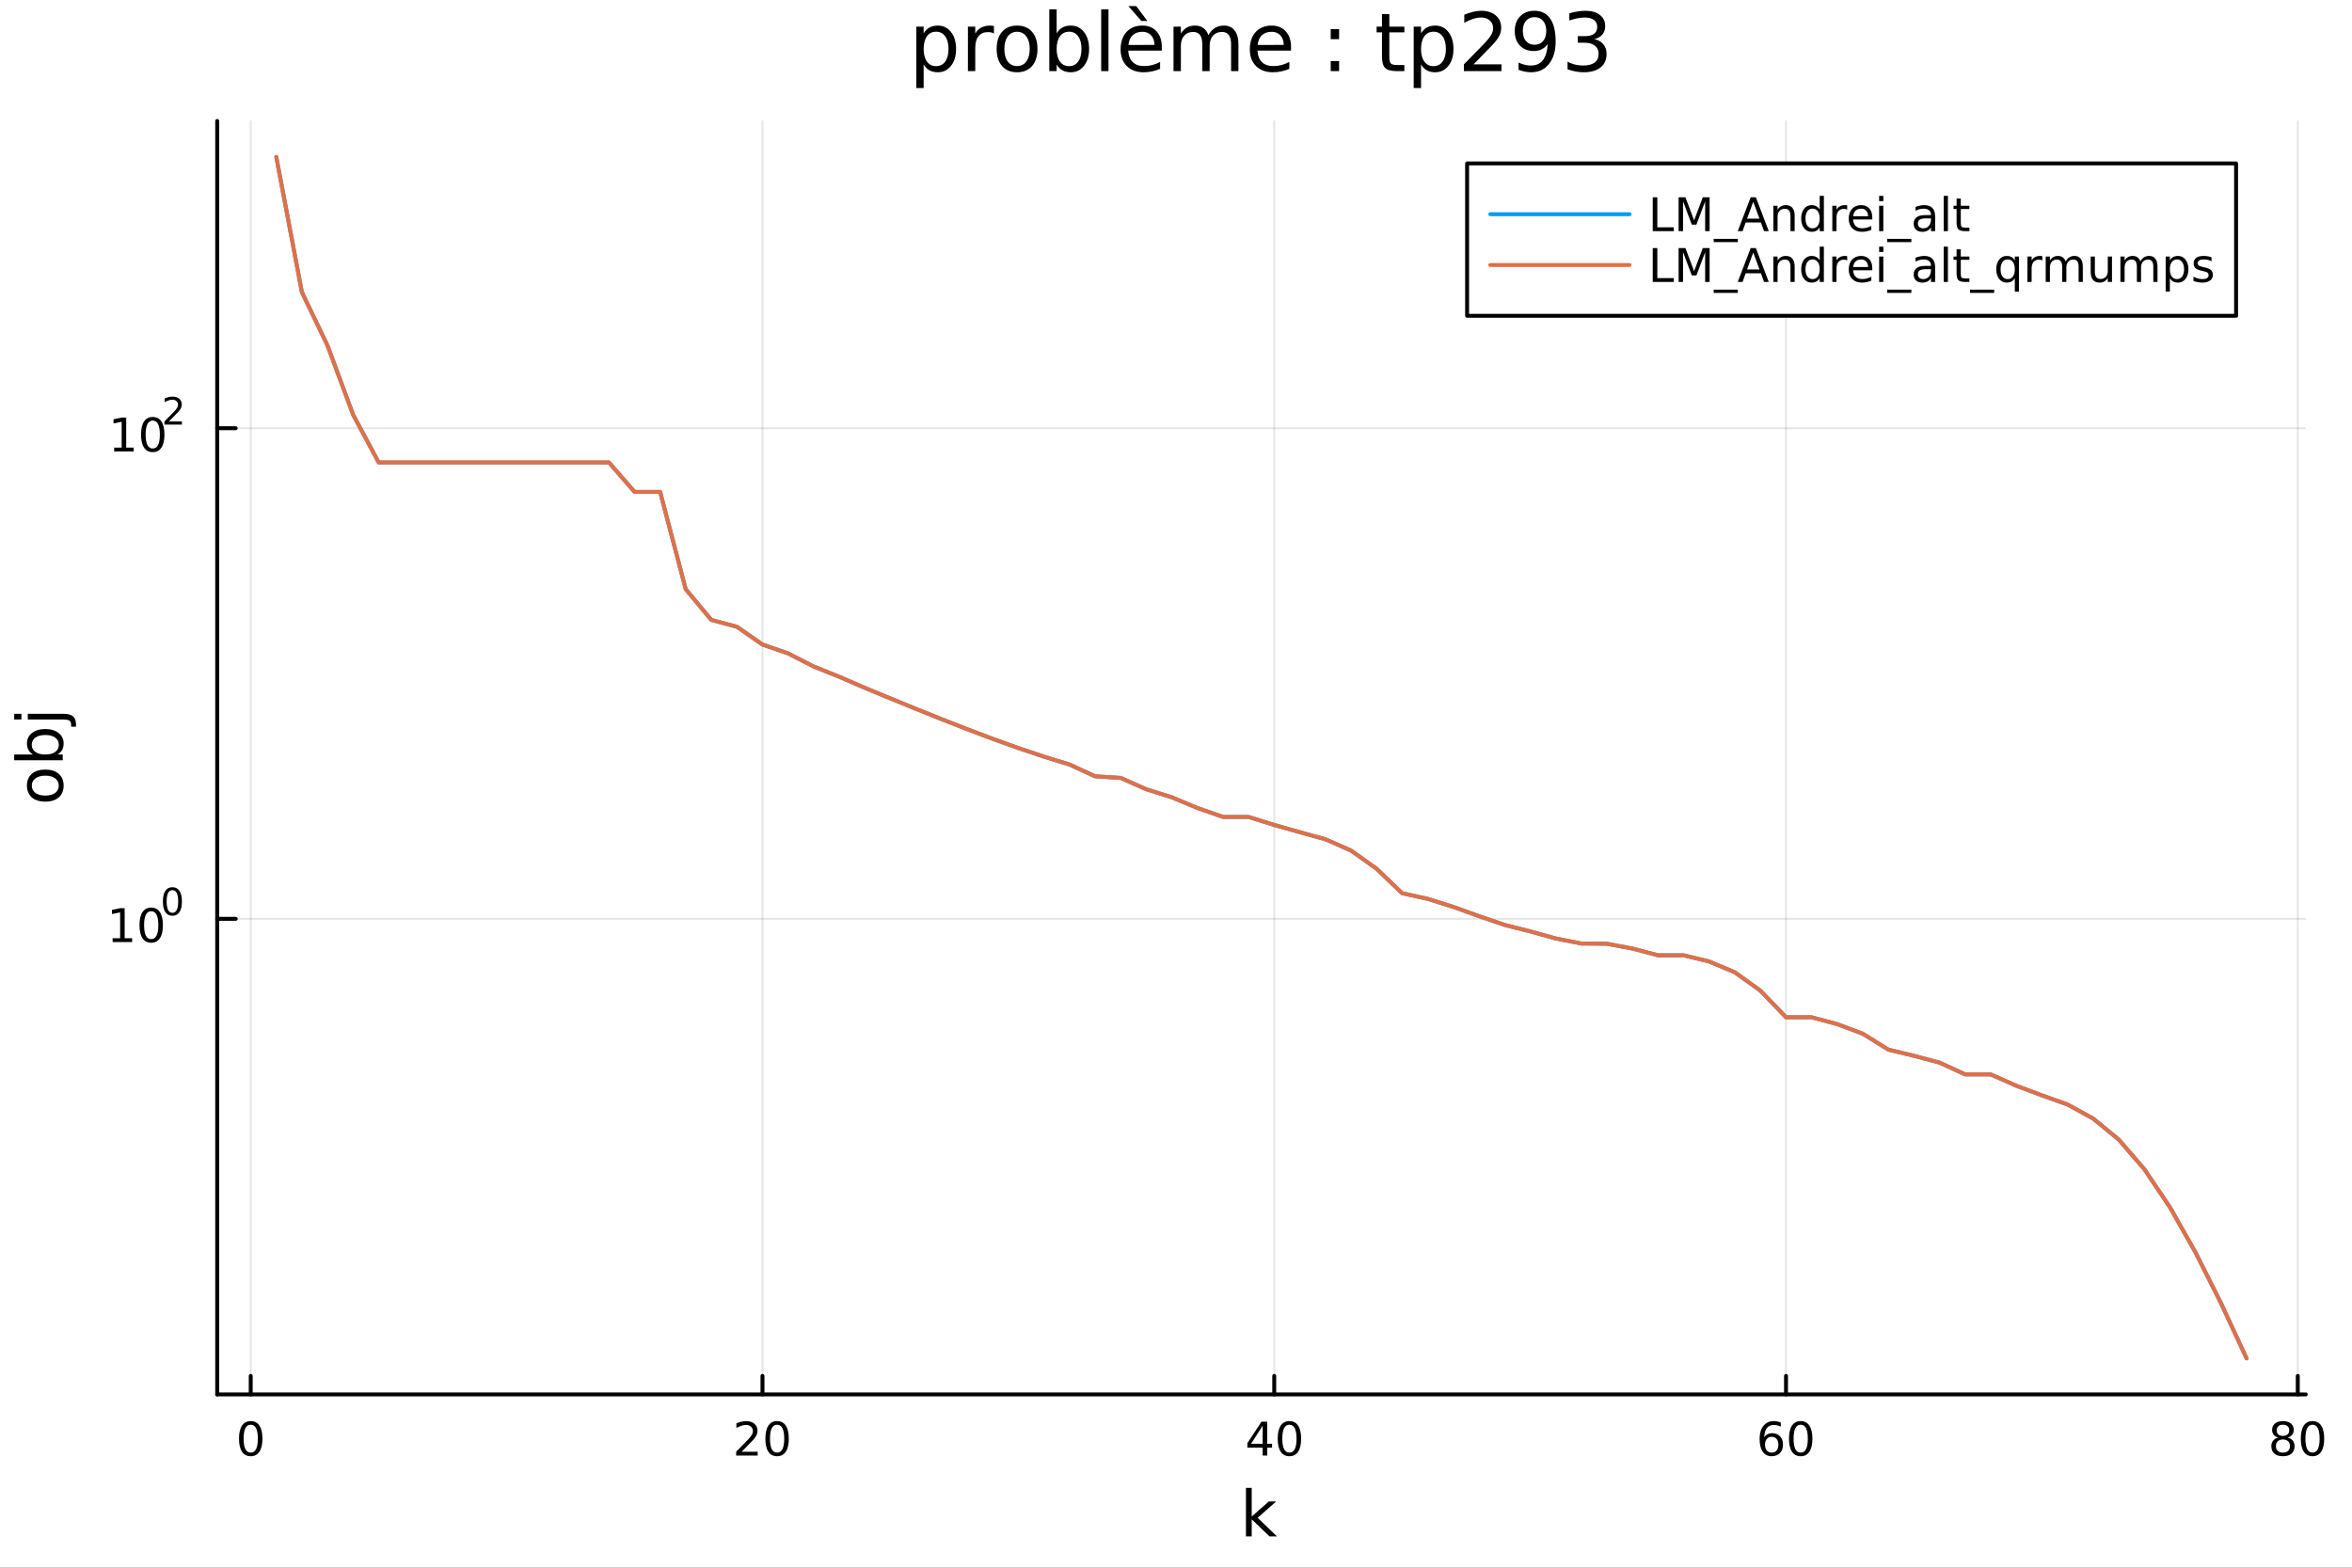 <?xml version="1.0" encoding="utf-8"?>
<svg xmlns="http://www.w3.org/2000/svg" xmlns:xlink="http://www.w3.org/1999/xlink" width="600" height="400" viewBox="0 0 2400 1600">
<rect x="0" y="0" width="2400" height="1600" fill="#333333" stroke="none"/>
<defs>
  <clipPath id="clip090">
    <rect x="0" y="0" width="2400" height="1600"/>
  </clipPath>
</defs>
<path clip-path="url(#clip090)" d="M0 1600 L2400 1600 L2400 0 L0 0  Z" fill="#ffffff" fill-rule="evenodd" fill-opacity="1"/>
<defs>
  <clipPath id="clip091">
    <rect x="480" y="0" width="1681" height="1600"/>
  </clipPath>
</defs>
<path clip-path="url(#clip090)" d="M221.637 1423.18 L2352.76 1423.18 L2352.76 123.472 L221.637 123.472  Z" fill="#ffffff" fill-rule="evenodd" fill-opacity="1"/>
<defs>
  <clipPath id="clip092">
    <rect x="221" y="123" width="2132" height="1301"/>
  </clipPath>
</defs>
<polyline clip-path="url(#clip092)" style="stroke:#000000; stroke-linecap:round; stroke-linejoin:round; stroke-width:2; stroke-opacity:0.1; fill:none" points="255.842,1423.18 255.842,123.472 "/>
<polyline clip-path="url(#clip092)" style="stroke:#000000; stroke-linecap:round; stroke-linejoin:round; stroke-width:2; stroke-opacity:0.1; fill:none" points="778.047,1423.18 778.047,123.472 "/>
<polyline clip-path="url(#clip092)" style="stroke:#000000; stroke-linecap:round; stroke-linejoin:round; stroke-width:2; stroke-opacity:0.1; fill:none" points="1300.25,1423.18 1300.25,123.472 "/>
<polyline clip-path="url(#clip092)" style="stroke:#000000; stroke-linecap:round; stroke-linejoin:round; stroke-width:2; stroke-opacity:0.1; fill:none" points="1822.46,1423.18 1822.46,123.472 "/>
<polyline clip-path="url(#clip092)" style="stroke:#000000; stroke-linecap:round; stroke-linejoin:round; stroke-width:2; stroke-opacity:0.1; fill:none" points="2344.66,1423.18 2344.66,123.472 "/>
<polyline clip-path="url(#clip090)" style="stroke:#000000; stroke-linecap:round; stroke-linejoin:round; stroke-width:4; stroke-opacity:1; fill:none" points="221.637,1423.18 2352.76,1423.18 "/>
<polyline clip-path="url(#clip090)" style="stroke:#000000; stroke-linecap:round; stroke-linejoin:round; stroke-width:4; stroke-opacity:1; fill:none" points="255.842,1423.18 255.842,1404.28 "/>
<polyline clip-path="url(#clip090)" style="stroke:#000000; stroke-linecap:round; stroke-linejoin:round; stroke-width:4; stroke-opacity:1; fill:none" points="778.047,1423.18 778.047,1404.28 "/>
<polyline clip-path="url(#clip090)" style="stroke:#000000; stroke-linecap:round; stroke-linejoin:round; stroke-width:4; stroke-opacity:1; fill:none" points="1300.25,1423.18 1300.25,1404.28 "/>
<polyline clip-path="url(#clip090)" style="stroke:#000000; stroke-linecap:round; stroke-linejoin:round; stroke-width:4; stroke-opacity:1; fill:none" points="1822.46,1423.18 1822.46,1404.28 "/>
<polyline clip-path="url(#clip090)" style="stroke:#000000; stroke-linecap:round; stroke-linejoin:round; stroke-width:4; stroke-opacity:1; fill:none" points="2344.66,1423.18 2344.66,1404.28 "/>
<path clip-path="url(#clip090)" d="M255.842 1454.1 Q252.23 1454.1 250.402 1457.66 Q248.596 1461.2 248.596 1468.33 Q248.596 1475.44 250.402 1479.01 Q252.23 1482.55 255.842 1482.55 Q259.476 1482.55 261.281 1479.01 Q263.11 1475.44 263.11 1468.33 Q263.11 1461.2 261.281 1457.66 Q259.476 1454.1 255.842 1454.1 M255.842 1450.39 Q261.652 1450.39 264.707 1455 Q267.786 1459.58 267.786 1468.33 Q267.786 1477.06 264.707 1481.67 Q261.652 1486.25 255.842 1486.25 Q250.031 1486.25 246.953 1481.67 Q243.897 1477.06 243.897 1468.33 Q243.897 1459.58 246.953 1455 Q250.031 1450.39 255.842 1450.39 Z" fill="#000000" fill-rule="nonzero" fill-opacity="1" /><path clip-path="url(#clip090)" d="M756.82 1481.64 L773.139 1481.64 L773.139 1485.58 L751.195 1485.58 L751.195 1481.64 Q753.857 1478.89 758.44 1474.26 Q763.047 1469.61 764.227 1468.27 Q766.473 1465.74 767.352 1464.01 Q768.255 1462.25 768.255 1460.56 Q768.255 1457.8 766.311 1456.07 Q764.389 1454.33 761.287 1454.33 Q759.088 1454.33 756.635 1455.09 Q754.204 1455.86 751.426 1457.41 L751.426 1452.69 Q754.25 1451.55 756.704 1450.97 Q759.158 1450.39 761.195 1450.39 Q766.565 1450.39 769.76 1453.08 Q772.954 1455.77 772.954 1460.26 Q772.954 1462.39 772.144 1464.31 Q771.357 1466.2 769.25 1468.8 Q768.672 1469.47 765.57 1472.69 Q762.468 1475.88 756.82 1481.64 Z" fill="#000000" fill-rule="nonzero" fill-opacity="1" /><path clip-path="url(#clip090)" d="M792.954 1454.1 Q789.343 1454.1 787.514 1457.66 Q785.709 1461.2 785.709 1468.33 Q785.709 1475.44 787.514 1479.01 Q789.343 1482.55 792.954 1482.55 Q796.588 1482.55 798.394 1479.01 Q800.222 1475.44 800.222 1468.33 Q800.222 1461.2 798.394 1457.66 Q796.588 1454.1 792.954 1454.1 M792.954 1450.39 Q798.764 1450.39 801.82 1455 Q804.898 1459.58 804.898 1468.33 Q804.898 1477.06 801.82 1481.67 Q798.764 1486.25 792.954 1486.25 Q787.144 1486.25 784.065 1481.67 Q781.01 1477.06 781.01 1468.33 Q781.01 1459.58 784.065 1455 Q787.144 1450.39 792.954 1450.39 Z" fill="#000000" fill-rule="nonzero" fill-opacity="1" /><path clip-path="url(#clip090)" d="M1288.42 1455.09 L1276.62 1473.54 L1288.42 1473.54 L1288.42 1455.09 M1287.2 1451.02 L1293.08 1451.02 L1293.08 1473.54 L1298.01 1473.54 L1298.01 1477.43 L1293.08 1477.43 L1293.08 1485.58 L1288.42 1485.58 L1288.42 1477.43 L1272.82 1477.43 L1272.82 1472.92 L1287.2 1451.02 Z" fill="#000000" fill-rule="nonzero" fill-opacity="1" /><path clip-path="url(#clip090)" d="M1315.74 1454.1 Q1312.13 1454.1 1310.3 1457.66 Q1308.49 1461.2 1308.49 1468.33 Q1308.49 1475.44 1310.3 1479.01 Q1312.13 1482.55 1315.74 1482.55 Q1319.37 1482.55 1321.18 1479.01 Q1323.01 1475.44 1323.01 1468.33 Q1323.01 1461.2 1321.18 1457.66 Q1319.37 1454.1 1315.74 1454.1 M1315.74 1450.39 Q1321.55 1450.39 1324.6 1455 Q1327.68 1459.58 1327.68 1468.33 Q1327.68 1477.06 1324.6 1481.67 Q1321.55 1486.25 1315.74 1486.25 Q1309.93 1486.25 1306.85 1481.67 Q1303.79 1477.06 1303.79 1468.33 Q1303.79 1459.58 1306.85 1455 Q1309.93 1450.39 1315.74 1450.39 Z" fill="#000000" fill-rule="nonzero" fill-opacity="1" /><path clip-path="url(#clip090)" d="M1807.86 1466.44 Q1804.71 1466.44 1802.86 1468.59 Q1801.03 1470.74 1801.03 1474.49 Q1801.03 1478.22 1802.86 1480.39 Q1804.71 1482.55 1807.86 1482.55 Q1811.01 1482.55 1812.84 1480.39 Q1814.69 1478.22 1814.69 1474.49 Q1814.69 1470.74 1812.84 1468.59 Q1811.01 1466.44 1807.86 1466.44 M1817.14 1451.78 L1817.14 1456.04 Q1815.38 1455.21 1813.58 1454.77 Q1811.8 1454.33 1810.04 1454.33 Q1805.41 1454.33 1802.95 1457.45 Q1800.52 1460.58 1800.18 1466.9 Q1801.54 1464.89 1803.6 1463.82 Q1805.66 1462.73 1808.14 1462.73 Q1813.35 1462.73 1816.36 1465.9 Q1819.39 1469.05 1819.39 1474.49 Q1819.39 1479.82 1816.24 1483.03 Q1813.09 1486.25 1807.86 1486.25 Q1801.87 1486.25 1798.7 1481.67 Q1795.52 1477.06 1795.52 1468.33 Q1795.52 1460.14 1799.41 1455.28 Q1803.3 1450.39 1809.85 1450.39 Q1811.61 1450.39 1813.39 1450.74 Q1815.2 1451.09 1817.14 1451.78 Z" fill="#000000" fill-rule="nonzero" fill-opacity="1" /><path clip-path="url(#clip090)" d="M1837.45 1454.1 Q1833.83 1454.1 1832.01 1457.66 Q1830.2 1461.2 1830.2 1468.33 Q1830.2 1475.44 1832.01 1479.01 Q1833.83 1482.55 1837.45 1482.55 Q1841.08 1482.55 1842.88 1479.01 Q1844.71 1475.44 1844.71 1468.33 Q1844.71 1461.2 1842.88 1457.66 Q1841.08 1454.1 1837.45 1454.1 M1837.45 1450.39 Q1843.26 1450.39 1846.31 1455 Q1849.39 1459.58 1849.39 1468.33 Q1849.39 1477.06 1846.31 1481.67 Q1843.26 1486.25 1837.45 1486.25 Q1831.63 1486.25 1828.56 1481.67 Q1825.5 1477.06 1825.5 1468.33 Q1825.5 1459.58 1828.56 1455 Q1831.63 1450.39 1837.45 1450.39 Z" fill="#000000" fill-rule="nonzero" fill-opacity="1" /><path clip-path="url(#clip090)" d="M2329.53 1469.17 Q2326.2 1469.17 2324.28 1470.95 Q2322.38 1472.73 2322.38 1475.86 Q2322.38 1478.98 2324.28 1480.77 Q2326.2 1482.55 2329.53 1482.55 Q2332.87 1482.55 2334.79 1480.77 Q2336.71 1478.96 2336.71 1475.86 Q2336.71 1472.73 2334.79 1470.95 Q2332.89 1469.17 2329.53 1469.17 M2324.86 1467.18 Q2321.85 1466.44 2320.16 1464.38 Q2318.49 1462.32 2318.49 1459.35 Q2318.49 1455.21 2321.43 1452.8 Q2324.4 1450.39 2329.53 1450.39 Q2334.7 1450.39 2337.64 1452.8 Q2340.58 1455.21 2340.58 1459.35 Q2340.58 1462.32 2338.89 1464.38 Q2337.22 1466.44 2334.23 1467.18 Q2337.61 1467.96 2339.49 1470.26 Q2341.39 1472.55 2341.39 1475.86 Q2341.39 1480.88 2338.31 1483.57 Q2335.25 1486.25 2329.53 1486.25 Q2323.82 1486.25 2320.74 1483.57 Q2317.68 1480.88 2317.68 1475.86 Q2317.68 1472.55 2319.58 1470.26 Q2321.48 1467.96 2324.86 1467.18 M2323.15 1459.79 Q2323.15 1462.48 2324.81 1463.98 Q2326.5 1465.49 2329.53 1465.49 Q2332.54 1465.49 2334.23 1463.98 Q2335.95 1462.48 2335.95 1459.79 Q2335.95 1457.11 2334.23 1455.6 Q2332.54 1454.1 2329.53 1454.1 Q2326.5 1454.1 2324.81 1455.6 Q2323.15 1457.11 2323.15 1459.79 Z" fill="#000000" fill-rule="nonzero" fill-opacity="1" /><path clip-path="url(#clip090)" d="M2359.7 1454.1 Q2356.09 1454.1 2354.26 1457.66 Q2352.45 1461.2 2352.45 1468.33 Q2352.45 1475.44 2354.26 1479.01 Q2356.09 1482.55 2359.7 1482.55 Q2363.33 1482.55 2365.14 1479.01 Q2366.96 1475.44 2366.96 1468.33 Q2366.96 1461.2 2365.14 1457.66 Q2363.33 1454.1 2359.7 1454.1 M2359.7 1450.39 Q2365.51 1450.39 2368.56 1455 Q2371.64 1459.58 2371.64 1468.33 Q2371.64 1477.06 2368.56 1481.67 Q2365.51 1486.25 2359.7 1486.25 Q2353.89 1486.25 2350.81 1481.67 Q2347.75 1477.06 2347.75 1468.33 Q2347.75 1459.58 2350.81 1455 Q2353.89 1450.39 2359.7 1450.39 Z" fill="#000000" fill-rule="nonzero" fill-opacity="1" /><path clip-path="url(#clip090)" d="M1271.38 1518.52 L1277.27 1518.52 L1277.27 1547.77 L1294.74 1532.4 L1302.22 1532.4 L1283.31 1549.07 L1303.02 1568.04 L1295.38 1568.04 L1277.27 1550.63 L1277.27 1568.04 L1271.38 1568.04 L1271.38 1518.52 Z" fill="#000000" fill-rule="nonzero" fill-opacity="1" /><polyline clip-path="url(#clip092)" style="stroke:#000000; stroke-linecap:round; stroke-linejoin:round; stroke-width:2; stroke-opacity:0.1; fill:none" points="221.637,937.766 2352.76,937.766 "/>
<polyline clip-path="url(#clip092)" style="stroke:#000000; stroke-linecap:round; stroke-linejoin:round; stroke-width:2; stroke-opacity:0.1; fill:none" points="221.637,437.037 2352.76,437.037 "/>
<polyline clip-path="url(#clip090)" style="stroke:#000000; stroke-linecap:round; stroke-linejoin:round; stroke-width:4; stroke-opacity:1; fill:none" points="221.637,1423.18 221.637,123.472 "/>
<polyline clip-path="url(#clip090)" style="stroke:#000000; stroke-linecap:round; stroke-linejoin:round; stroke-width:4; stroke-opacity:1; fill:none" points="221.637,937.766 240.535,937.766 "/>
<polyline clip-path="url(#clip090)" style="stroke:#000000; stroke-linecap:round; stroke-linejoin:round; stroke-width:4; stroke-opacity:1; fill:none" points="221.637,437.037 240.535,437.037 "/>
<path clip-path="url(#clip090)" d="M114.931 957.559 L122.57 957.559 L122.57 931.193 L114.26 932.86 L114.26 928.6 L122.524 926.934 L127.2 926.934 L127.2 957.559 L134.839 957.559 L134.839 961.494 L114.931 961.494 L114.931 957.559 Z" fill="#000000" fill-rule="nonzero" fill-opacity="1" /><path clip-path="url(#clip090)" d="M154.283 930.012 Q150.672 930.012 148.843 933.577 Q147.038 937.119 147.038 944.248 Q147.038 951.355 148.843 954.92 Q150.672 958.461 154.283 958.461 Q157.917 958.461 159.723 954.92 Q161.552 951.355 161.552 944.248 Q161.552 937.119 159.723 933.577 Q157.917 930.012 154.283 930.012 M154.283 926.309 Q160.093 926.309 163.149 930.915 Q166.227 935.498 166.227 944.248 Q166.227 952.975 163.149 957.582 Q160.093 962.165 154.283 962.165 Q148.473 962.165 145.394 957.582 Q142.339 952.975 142.339 944.248 Q142.339 935.498 145.394 930.915 Q148.473 926.309 154.283 926.309 Z" fill="#000000" fill-rule="nonzero" fill-opacity="1" /><path clip-path="url(#clip090)" d="M175.932 908.505 Q172.998 908.505 171.512 911.401 Q170.045 914.279 170.045 920.071 Q170.045 925.845 171.512 928.742 Q172.998 931.619 175.932 931.619 Q178.885 931.619 180.352 928.742 Q181.838 925.845 181.838 920.071 Q181.838 914.279 180.352 911.401 Q178.885 908.505 175.932 908.505 M175.932 905.495 Q180.653 905.495 183.136 909.238 Q185.637 912.962 185.637 920.071 Q185.637 927.162 183.136 930.905 Q180.653 934.629 175.932 934.629 Q171.212 934.629 168.71 930.905 Q166.227 927.162 166.227 920.071 Q166.227 912.962 168.71 909.238 Q171.212 905.495 175.932 905.495 Z" fill="#000000" fill-rule="nonzero" fill-opacity="1" /><path clip-path="url(#clip090)" d="M116.511 456.829 L124.15 456.829 L124.15 430.464 L115.84 432.13 L115.84 427.871 L124.104 426.205 L128.78 426.205 L128.78 456.829 L136.419 456.829 L136.419 460.765 L116.511 460.765 L116.511 456.829 Z" fill="#000000" fill-rule="nonzero" fill-opacity="1" /><path clip-path="url(#clip090)" d="M155.863 429.283 Q152.252 429.283 150.423 432.848 Q148.618 436.39 148.618 443.519 Q148.618 450.626 150.423 454.19 Q152.252 457.732 155.863 457.732 Q159.497 457.732 161.303 454.19 Q163.131 450.626 163.131 443.519 Q163.131 436.39 161.303 432.848 Q159.497 429.283 155.863 429.283 M155.863 425.58 Q161.673 425.58 164.729 430.186 Q167.807 434.769 167.807 443.519 Q167.807 452.246 164.729 456.852 Q161.673 461.436 155.863 461.436 Q150.053 461.436 146.974 456.852 Q143.919 452.246 143.919 443.519 Q143.919 434.769 146.974 430.186 Q150.053 425.58 155.863 425.58 Z" fill="#000000" fill-rule="nonzero" fill-opacity="1" /><path clip-path="url(#clip090)" d="M172.378 430.157 L185.637 430.157 L185.637 433.354 L167.807 433.354 L167.807 430.157 Q169.97 427.919 173.694 424.157 Q177.437 420.377 178.396 419.286 Q180.22 417.236 180.935 415.825 Q181.669 414.396 181.669 413.023 Q181.669 410.785 180.089 409.374 Q178.528 407.964 176.008 407.964 Q174.221 407.964 172.227 408.584 Q170.252 409.205 167.995 410.465 L167.995 406.628 Q170.29 405.707 172.284 405.236 Q174.277 404.766 175.932 404.766 Q180.296 404.766 182.891 406.948 Q185.487 409.13 185.487 412.778 Q185.487 414.509 184.828 416.07 Q184.189 417.612 182.477 419.718 Q182.007 420.264 179.487 422.878 Q176.967 425.474 172.378 430.157 Z" fill="#000000" fill-rule="nonzero" fill-opacity="1" /><path clip-path="url(#clip090)" d="M32.462 801.797 Q32.462 806.507 36.154 809.244 Q39.815 811.982 46.212 811.982 Q52.609 811.982 56.302 809.276 Q59.962 806.539 59.962 801.797 Q59.962 797.118 56.27 794.381 Q52.578 791.643 46.212 791.643 Q39.878 791.643 36.186 794.381 Q32.462 797.118 32.462 801.797 M27.497 801.797 Q27.497 794.158 32.462 789.797 Q37.427 785.437 46.212 785.437 Q54.965 785.437 59.962 789.797 Q64.927 794.158 64.927 801.797 Q64.927 809.467 59.962 813.828 Q54.965 818.156 46.212 818.156 Q37.427 818.156 32.462 813.828 Q27.497 809.467 27.497 801.797 Z" fill="#000000" fill-rule="nonzero" fill-opacity="1" /><path clip-path="url(#clip090)" d="M46.212 750.139 Q39.751 750.139 36.09 752.812 Q32.398 755.454 32.398 760.101 Q32.398 764.748 36.09 767.422 Q39.751 770.064 46.212 770.064 Q52.673 770.064 56.365 767.422 Q60.026 764.748 60.026 760.101 Q60.026 755.454 56.365 752.812 Q52.673 750.139 46.212 750.139 M33.767 770.064 Q30.584 768.218 29.056 765.417 Q27.497 762.584 27.497 758.669 Q27.497 752.176 32.653 748.134 Q37.809 744.06 46.212 744.06 Q54.615 744.06 59.771 748.134 Q64.927 752.176 64.927 758.669 Q64.927 762.584 63.399 765.417 Q61.84 768.218 58.657 770.064 L64.004 770.064 L64.004 775.952 L14.479 775.952 L14.479 770.064 L33.767 770.064 Z" fill="#000000" fill-rule="nonzero" fill-opacity="1" /><path clip-path="url(#clip090)" d="M28.356 734.352 L28.356 728.495 L64.641 728.495 Q71.452 728.495 74.508 731.105 Q77.563 733.684 77.563 739.445 L77.563 741.673 L72.598 741.673 L72.598 740.113 Q72.598 736.771 71.038 735.561 Q69.51 734.352 64.641 734.352 L28.356 734.352 M14.479 734.352 L14.479 728.495 L21.895 728.495 L21.895 734.352 L14.479 734.352 Z" fill="#000000" fill-rule="nonzero" fill-opacity="1" /><path clip-path="url(#clip090)" d="M942.505 65.77 L942.505 89.833 L935.011 89.833 L935.011 27.206 L942.505 27.206 L942.505 34.092 Q944.855 30.041 948.419 28.097 Q952.025 26.112 957.007 26.112 Q965.271 26.112 970.416 32.675 Q975.601 39.237 975.601 49.931 Q975.601 60.626 970.416 67.188 Q965.271 73.751 957.007 73.751 Q952.025 73.751 948.419 71.806 Q944.855 69.821 942.505 65.77 M967.864 49.931 Q967.864 41.708 964.461 37.05 Q961.099 32.35 955.184 32.35 Q949.27 32.35 945.867 37.05 Q942.505 41.708 942.505 49.931 Q942.505 58.155 945.867 62.854 Q949.27 67.512 955.184 67.512 Q961.099 67.512 964.461 62.854 Q967.864 58.155 967.864 49.931 Z" fill="#000000" fill-rule="nonzero" fill-opacity="1" /><path clip-path="url(#clip090)" d="M1014.25 34.173 Q1012.99 33.444 1011.49 33.12 Q1010.03 32.756 1008.25 32.756 Q1001.93 32.756 998.529 36.888 Q995.167 40.979 995.167 48.676 L995.167 72.576 L987.673 72.576 L987.673 27.206 L995.167 27.206 L995.167 34.254 Q997.516 30.122 1001.28 28.138 Q1005.05 26.112 1010.44 26.112 Q1011.21 26.112 1012.14 26.234 Q1013.07 26.315 1014.21 26.517 L1014.25 34.173 Z" fill="#000000" fill-rule="nonzero" fill-opacity="1" /><path clip-path="url(#clip090)" d="M1037.82 32.431 Q1031.83 32.431 1028.34 37.131 Q1024.86 41.789 1024.86 49.931 Q1024.86 58.074 1028.3 62.773 Q1031.79 67.431 1037.82 67.431 Q1043.78 67.431 1047.26 62.732 Q1050.75 58.033 1050.75 49.931 Q1050.75 41.87 1047.26 37.171 Q1043.78 32.431 1037.82 32.431 M1037.82 26.112 Q1047.55 26.112 1053.09 32.431 Q1058.64 38.751 1058.64 49.931 Q1058.64 61.071 1053.09 67.431 Q1047.55 73.751 1037.82 73.751 Q1028.06 73.751 1022.51 67.431 Q1017 61.071 1017 49.931 Q1017 38.751 1022.51 32.431 Q1028.06 26.112 1037.82 26.112 Z" fill="#000000" fill-rule="nonzero" fill-opacity="1" /><path clip-path="url(#clip090)" d="M1103.57 49.931 Q1103.57 41.708 1100.17 37.05 Q1096.8 32.35 1090.89 32.35 Q1084.98 32.35 1081.57 37.05 Q1078.21 41.708 1078.21 49.931 Q1078.21 58.155 1081.57 62.854 Q1084.98 67.512 1090.89 67.512 Q1096.8 67.512 1100.17 62.854 Q1103.57 58.155 1103.57 49.931 M1078.21 34.092 Q1080.56 30.041 1084.12 28.097 Q1087.73 26.112 1092.71 26.112 Q1100.98 26.112 1106.12 32.675 Q1111.31 39.237 1111.31 49.931 Q1111.31 60.626 1106.12 67.188 Q1100.98 73.751 1092.71 73.751 Q1087.73 73.751 1084.12 71.806 Q1080.56 69.821 1078.21 65.77 L1078.21 72.576 L1070.72 72.576 L1070.72 9.544 L1078.21 9.544 L1078.21 34.092 Z" fill="#000000" fill-rule="nonzero" fill-opacity="1" /><path clip-path="url(#clip090)" d="M1123.66 9.544 L1131.12 9.544 L1131.12 72.576 L1123.66 72.576 L1123.66 9.544 Z" fill="#000000" fill-rule="nonzero" fill-opacity="1" /><path clip-path="url(#clip090)" d="M1185.52 48.028 L1185.52 51.673 L1151.25 51.673 Q1151.73 59.37 1155.87 63.421 Q1160.04 67.431 1167.45 67.431 Q1171.75 67.431 1175.76 66.378 Q1179.81 65.325 1183.78 63.218 L1183.78 70.267 Q1179.77 71.968 1175.55 72.86 Q1171.34 73.751 1167.01 73.751 Q1156.15 73.751 1149.79 67.431 Q1143.47 61.112 1143.47 50.337 Q1143.47 39.197 1149.47 32.675 Q1155.5 26.112 1165.71 26.112 Q1174.86 26.112 1180.17 32.026 Q1185.52 37.9 1185.52 48.028 M1178.07 45.84 Q1177.98 39.723 1174.62 36.077 Q1171.3 32.431 1165.79 32.431 Q1159.55 32.431 1155.79 35.956 Q1152.06 39.48 1151.49 45.88 L1178.07 45.84 M1159.39 6.222 L1170.81 21.373 L1164.62 21.373 L1151.41 6.222 L1159.39 6.222 Z" fill="#000000" fill-rule="nonzero" fill-opacity="1" /><path clip-path="url(#clip090)" d="M1233.08 35.915 Q1235.87 30.892 1239.76 28.502 Q1243.65 26.112 1248.92 26.112 Q1256 26.112 1259.85 31.095 Q1263.7 36.037 1263.7 45.192 L1263.7 72.576 L1256.21 72.576 L1256.21 45.435 Q1256.21 38.913 1253.9 35.753 Q1251.59 32.594 1246.85 32.594 Q1241.06 32.594 1237.69 36.442 Q1234.33 40.29 1234.33 46.934 L1234.33 72.576 L1226.84 72.576 L1226.84 45.435 Q1226.84 38.873 1224.53 35.753 Q1222.22 32.594 1217.4 32.594 Q1211.69 32.594 1208.33 36.482 Q1204.96 40.331 1204.96 46.934 L1204.96 72.576 L1197.47 72.576 L1197.47 27.206 L1204.96 27.206 L1204.96 34.254 Q1207.52 30.082 1211.08 28.097 Q1214.64 26.112 1219.55 26.112 Q1224.49 26.112 1227.93 28.624 Q1231.42 31.135 1233.08 35.915 Z" fill="#000000" fill-rule="nonzero" fill-opacity="1" /><path clip-path="url(#clip090)" d="M1317.38 48.028 L1317.38 51.673 L1283.11 51.673 Q1283.59 59.37 1287.72 63.421 Q1291.9 67.431 1299.31 67.431 Q1303.6 67.431 1307.61 66.378 Q1311.66 65.325 1315.63 63.218 L1315.63 70.267 Q1311.62 71.968 1307.41 72.86 Q1303.2 73.751 1298.86 73.751 Q1288.01 73.751 1281.65 67.431 Q1275.33 61.112 1275.33 50.337 Q1275.33 39.197 1281.32 32.675 Q1287.36 26.112 1297.57 26.112 Q1306.72 26.112 1312.03 32.026 Q1317.38 37.9 1317.38 48.028 M1309.92 45.84 Q1309.84 39.723 1306.48 36.077 Q1303.16 32.431 1297.65 32.431 Q1291.41 32.431 1287.64 35.956 Q1283.92 39.48 1283.35 45.88 L1309.92 45.84 Z" fill="#000000" fill-rule="nonzero" fill-opacity="1" /><path clip-path="url(#clip090)" d="M1357.88 62.287 L1366.43 62.287 L1366.43 72.576 L1357.88 72.576 L1357.88 62.287 M1357.88 29.677 L1366.43 29.677 L1366.43 39.966 L1357.88 39.966 L1357.88 29.677 Z" fill="#000000" fill-rule="nonzero" fill-opacity="1" /><path clip-path="url(#clip090)" d="M1417.68 14.324 L1417.68 27.206 L1433.03 27.206 L1433.03 32.999 L1417.68 32.999 L1417.68 57.628 Q1417.68 63.178 1419.17 64.758 Q1420.71 66.338 1425.37 66.338 L1433.03 66.338 L1433.03 72.576 L1425.37 72.576 Q1416.74 72.576 1413.46 69.376 Q1410.18 66.135 1410.18 57.628 L1410.18 32.999 L1404.71 32.999 L1404.71 27.206 L1410.18 27.206 L1410.18 14.324 L1417.68 14.324 Z" fill="#000000" fill-rule="nonzero" fill-opacity="1" /><path clip-path="url(#clip090)" d="M1450.04 65.77 L1450.04 89.833 L1442.55 89.833 L1442.55 27.206 L1450.04 27.206 L1450.04 34.092 Q1452.39 30.041 1455.96 28.097 Q1459.56 26.112 1464.55 26.112 Q1472.81 26.112 1477.95 32.675 Q1483.14 39.237 1483.14 49.931 Q1483.14 60.626 1477.95 67.188 Q1472.81 73.751 1464.55 73.751 Q1459.56 73.751 1455.96 71.806 Q1452.39 69.821 1450.04 65.77 M1475.4 49.931 Q1475.4 41.708 1472 37.05 Q1468.64 32.35 1462.72 32.35 Q1456.81 32.35 1453.41 37.05 Q1450.04 41.708 1450.04 49.931 Q1450.04 58.155 1453.41 62.854 Q1456.81 67.512 1462.72 67.512 Q1468.64 67.512 1472 62.854 Q1475.4 58.155 1475.4 49.931 Z" fill="#000000" fill-rule="nonzero" fill-opacity="1" /><path clip-path="url(#clip090)" d="M1503.6 65.689 L1532.15 65.689 L1532.15 72.576 L1493.75 72.576 L1493.75 65.689 Q1498.41 60.869 1506.43 52.767 Q1514.49 44.625 1516.56 42.275 Q1520.49 37.86 1522.03 34.822 Q1523.61 31.743 1523.61 28.786 Q1523.61 23.965 1520.2 20.927 Q1516.84 17.889 1511.41 17.889 Q1507.57 17.889 1503.27 19.226 Q1499.02 20.562 1494.16 23.276 L1494.16 15.013 Q1499.1 13.028 1503.39 12.015 Q1507.69 11.002 1511.25 11.002 Q1520.65 11.002 1526.24 15.701 Q1531.83 20.4 1531.83 28.259 Q1531.83 31.986 1530.41 35.348 Q1529.04 38.67 1525.35 43.207 Q1524.34 44.382 1518.91 50.013 Q1513.48 55.603 1503.6 65.689 Z" fill="#000000" fill-rule="nonzero" fill-opacity="1" /><path clip-path="url(#clip090)" d="M1549.57 71.32 L1549.57 63.867 Q1552.65 65.325 1555.81 66.095 Q1558.97 66.864 1562.01 66.864 Q1570.11 66.864 1574.37 61.436 Q1578.66 55.967 1579.27 44.868 Q1576.92 48.352 1573.31 50.215 Q1569.71 52.078 1565.33 52.078 Q1556.26 52.078 1550.95 46.61 Q1545.68 41.1 1545.68 31.581 Q1545.68 22.264 1551.19 16.633 Q1556.7 11.002 1565.86 11.002 Q1576.35 11.002 1581.86 19.064 Q1587.41 27.084 1587.41 42.397 Q1587.41 56.697 1580.6 65.244 Q1573.84 73.751 1562.37 73.751 Q1559.3 73.751 1556.14 73.143 Q1552.98 72.535 1549.57 71.32 M1565.86 45.678 Q1571.37 45.678 1574.57 41.911 Q1577.81 38.143 1577.81 31.581 Q1577.81 25.059 1574.57 21.292 Q1571.37 17.484 1565.86 17.484 Q1560.35 17.484 1557.11 21.292 Q1553.91 25.059 1553.91 31.581 Q1553.91 38.143 1557.11 41.911 Q1560.35 45.678 1565.86 45.678 Z" fill="#000000" fill-rule="nonzero" fill-opacity="1" /><path clip-path="url(#clip090)" d="M1626.91 39.966 Q1632.78 41.222 1636.06 45.192 Q1639.38 49.162 1639.38 54.995 Q1639.38 63.948 1633.22 68.849 Q1627.07 73.751 1615.72 73.751 Q1611.92 73.751 1607.87 72.981 Q1603.86 72.252 1599.56 70.753 L1599.56 62.854 Q1602.96 64.839 1607.02 65.852 Q1611.07 66.864 1615.48 66.864 Q1623.18 66.864 1627.19 63.826 Q1631.24 60.788 1631.24 54.995 Q1631.24 49.648 1627.47 46.65 Q1623.75 43.612 1617.06 43.612 L1610.01 43.612 L1610.01 36.888 L1617.39 36.888 Q1623.42 36.888 1626.62 34.498 Q1629.82 32.067 1629.82 27.53 Q1629.82 22.871 1626.5 20.4 Q1623.22 17.889 1617.06 17.889 Q1613.7 17.889 1609.85 18.618 Q1606 19.347 1601.38 20.887 L1601.38 13.595 Q1606.04 12.299 1610.09 11.65 Q1614.19 11.002 1617.79 11.002 Q1627.11 11.002 1632.54 15.256 Q1637.96 19.469 1637.96 26.679 Q1637.96 31.702 1635.09 35.186 Q1632.21 38.629 1626.91 39.966 Z" fill="#000000" fill-rule="nonzero" fill-opacity="1" /><polyline clip-path="url(#clip092)" style="stroke:#009af9; stroke-linecap:round; stroke-linejoin:round; stroke-width:4; stroke-opacity:1; fill:none" points="281.952,160.256 308.062,298.194 334.172,352.606 360.283,423.149 386.393,471.978 412.503,471.978 438.613,471.978 464.724,471.978 490.834,471.978 516.944,471.978 543.054,471.978 569.165,471.978 595.275,471.978 621.385,471.978 647.495,502.019 673.606,502.019 699.716,601.34 725.826,632.67 751.936,639.706 778.047,657.823 804.157,666.849 830.267,680.223 856.377,690.708 882.488,702.046 908.598,712.826 934.708,723.513 960.818,733.99 986.929,744.214 1013.04,754.086 1039.15,763.473 1065.26,772.238 1091.37,780.294 1117.48,792.304 1143.59,793.969 1169.7,805.536 1195.81,813.761 1221.92,824.685 1248.03,833.804 1274.14,833.804 1300.25,841.958 1326.36,849.357 1352.47,856.57 1378.58,868.055 1404.69,886.66 1430.8,911.657 1456.91,917.396 1483.02,925.609 1509.13,935.019 1535.24,943.964 1561.35,950.568 1587.46,957.811 1613.57,962.967 1639.68,963.216 1665.8,968.109 1691.91,975.02 1718.02,975.02 1744.13,981.322 1770.24,992.348 1796.35,1011.08 1822.46,1038.25 1848.57,1038.25 1874.68,1045.21 1900.79,1055.03 1926.9,1071.25 1953.01,1077.57 1979.12,1084.54 2005.23,1096.53 2031.34,1096.53 2057.45,1108.13 2083.56,1117.94 2109.67,1127.25 2135.78,1141.55 2161.89,1162.96 2188,1193.15 2214.11,1231.95 2240.22,1278.08 2266.33,1330.02 2292.44,1386.4 "/>
<polyline clip-path="url(#clip092)" style="stroke:#e26f46; stroke-linecap:round; stroke-linejoin:round; stroke-width:4; stroke-opacity:1; fill:none" points="281.952,160.256 308.062,298.194 334.172,352.606 360.283,423.149 386.393,471.978 412.503,471.978 438.613,471.978 464.724,471.978 490.834,471.978 516.944,471.978 543.054,471.978 569.165,471.978 595.275,471.978 621.385,471.978 647.495,502.019 673.606,502.019 699.716,601.34 725.826,632.67 751.936,639.706 778.047,657.823 804.157,666.849 830.267,680.223 856.377,690.708 882.488,702.046 908.598,712.826 934.708,723.513 960.818,733.99 986.929,744.214 1013.04,754.086 1039.15,763.473 1065.26,772.238 1091.37,780.294 1117.48,792.304 1143.59,793.969 1169.7,805.536 1195.81,813.761 1221.92,824.685 1248.03,833.804 1274.14,833.804 1300.25,841.958 1326.36,849.357 1352.47,856.57 1378.58,868.055 1404.69,886.66 1430.8,911.657 1456.91,917.396 1483.02,925.609 1509.13,935.019 1535.24,943.964 1561.35,950.568 1587.46,957.811 1613.57,962.967 1639.68,963.216 1665.8,968.109 1691.91,975.02 1718.02,975.02 1744.13,981.322 1770.24,992.348 1796.35,1011.08 1822.46,1038.25 1848.57,1038.25 1874.68,1045.21 1900.79,1055.03 1926.9,1071.25 1953.01,1077.57 1979.12,1084.54 2005.23,1096.53 2031.34,1096.53 2057.45,1108.13 2083.56,1117.94 2109.67,1127.25 2135.78,1141.55 2161.89,1162.96 2188,1193.15 2214.11,1231.95 2240.22,1278.08 2266.33,1330.02 2292.44,1386.4 "/>
<path clip-path="url(#clip090)" d="M1497.04 322.316 L2281.72 322.316 L2281.72 166.796 L1497.04 166.796  Z" fill="#ffffff" fill-rule="evenodd" fill-opacity="1"/>
<polyline clip-path="url(#clip090)" style="stroke:#000000; stroke-linecap:round; stroke-linejoin:round; stroke-width:4; stroke-opacity:1; fill:none" points="1497.04,322.316 2281.72,322.316 2281.72,166.796 1497.04,166.796 1497.04,322.316 "/>
<polyline clip-path="url(#clip090)" style="stroke:#009af9; stroke-linecap:round; stroke-linejoin:round; stroke-width:4; stroke-opacity:1; fill:none" points="1520.71,218.636 1662.79,218.636 "/>
<path clip-path="url(#clip090)" d="M1686.47 201.356 L1691.14 201.356 L1691.14 231.981 L1707.97 231.981 L1707.97 235.916 L1686.47 235.916 L1686.47 201.356 Z" fill="#000000" fill-rule="nonzero" fill-opacity="1" /><path clip-path="url(#clip090)" d="M1712.88 201.356 L1719.85 201.356 L1728.67 224.874 L1737.53 201.356 L1744.5 201.356 L1744.5 235.916 L1739.94 235.916 L1739.94 205.569 L1731.03 229.272 L1726.33 229.272 L1717.42 205.569 L1717.42 235.916 L1712.88 235.916 L1712.88 201.356 Z" fill="#000000" fill-rule="nonzero" fill-opacity="1" /><path clip-path="url(#clip090)" d="M1773.3 243.786 L1773.3 247.096 L1748.67 247.096 L1748.67 243.786 L1773.3 243.786 Z" fill="#000000" fill-rule="nonzero" fill-opacity="1" /><path clip-path="url(#clip090)" d="M1789.04 205.962 L1782.69 223.161 L1795.4 223.161 L1789.04 205.962 M1786.4 201.356 L1791.7 201.356 L1804.87 235.916 L1800.01 235.916 L1796.86 227.05 L1781.28 227.05 L1778.13 235.916 L1773.2 235.916 L1786.4 201.356 Z" fill="#000000" fill-rule="nonzero" fill-opacity="1" /><path clip-path="url(#clip090)" d="M1831.28 220.268 L1831.28 235.916 L1827.02 235.916 L1827.02 220.407 Q1827.02 216.726 1825.59 214.897 Q1824.15 213.069 1821.28 213.069 Q1817.83 213.069 1815.84 215.268 Q1813.85 217.467 1813.85 221.263 L1813.85 235.916 L1809.57 235.916 L1809.57 209.99 L1813.85 209.99 L1813.85 214.018 Q1815.38 211.68 1817.44 210.522 Q1819.52 209.365 1822.23 209.365 Q1826.7 209.365 1828.99 212.143 Q1831.28 214.897 1831.28 220.268 Z" fill="#000000" fill-rule="nonzero" fill-opacity="1" /><path clip-path="url(#clip090)" d="M1856.84 213.925 L1856.84 199.897 L1861.1 199.897 L1861.1 235.916 L1856.84 235.916 L1856.84 232.027 Q1855.5 234.342 1853.44 235.476 Q1851.4 236.587 1848.53 236.587 Q1843.83 236.587 1840.87 232.837 Q1837.93 229.087 1837.93 222.976 Q1837.93 216.865 1840.87 213.115 Q1843.83 209.365 1848.53 209.365 Q1851.4 209.365 1853.44 210.499 Q1855.5 211.61 1856.84 213.925 M1842.32 222.976 Q1842.32 227.675 1844.25 230.36 Q1846.19 233.022 1849.57 233.022 Q1852.95 233.022 1854.89 230.36 Q1856.84 227.675 1856.84 222.976 Q1856.84 218.277 1854.89 215.615 Q1852.95 212.93 1849.57 212.93 Q1846.19 212.93 1844.25 215.615 Q1842.32 218.277 1842.32 222.976 Z" fill="#000000" fill-rule="nonzero" fill-opacity="1" /><path clip-path="url(#clip090)" d="M1884.89 213.971 Q1884.18 213.555 1883.32 213.37 Q1882.49 213.161 1881.47 213.161 Q1877.86 213.161 1875.91 215.522 Q1873.99 217.86 1873.99 222.258 L1873.99 235.916 L1869.71 235.916 L1869.71 209.99 L1873.99 209.99 L1873.99 214.018 Q1875.33 211.657 1877.49 210.522 Q1879.64 209.365 1882.72 209.365 Q1883.16 209.365 1883.69 209.434 Q1884.22 209.481 1884.87 209.596 L1884.89 213.971 Z" fill="#000000" fill-rule="nonzero" fill-opacity="1" /><path clip-path="url(#clip090)" d="M1910.5 221.888 L1910.5 223.971 L1890.91 223.971 Q1891.19 228.369 1893.55 230.684 Q1895.93 232.976 1900.17 232.976 Q1902.62 232.976 1904.92 232.374 Q1907.23 231.772 1909.5 230.569 L1909.5 234.596 Q1907.21 235.568 1904.8 236.078 Q1902.39 236.587 1899.92 236.587 Q1893.71 236.587 1890.08 232.976 Q1886.47 229.365 1886.47 223.207 Q1886.47 216.842 1889.89 213.115 Q1893.34 209.365 1899.18 209.365 Q1904.41 209.365 1907.44 212.745 Q1910.5 216.101 1910.5 221.888 M1906.24 220.638 Q1906.19 217.143 1904.27 215.059 Q1902.37 212.976 1899.22 212.976 Q1895.66 212.976 1893.5 214.99 Q1891.37 217.004 1891.05 220.661 L1906.24 220.638 Z" fill="#000000" fill-rule="nonzero" fill-opacity="1" /><path clip-path="url(#clip090)" d="M1917.49 209.99 L1921.75 209.99 L1921.75 235.916 L1917.49 235.916 L1917.49 209.99 M1917.49 199.897 L1921.75 199.897 L1921.75 205.291 L1917.49 205.291 L1917.49 199.897 Z" fill="#000000" fill-rule="nonzero" fill-opacity="1" /><path clip-path="url(#clip090)" d="M1950.36 243.786 L1950.36 247.096 L1925.73 247.096 L1925.73 243.786 L1950.36 243.786 Z" fill="#000000" fill-rule="nonzero" fill-opacity="1" /><path clip-path="url(#clip090)" d="M1966.14 222.883 Q1960.98 222.883 1958.99 224.064 Q1957 225.244 1957 228.092 Q1957 230.36 1958.48 231.703 Q1959.99 233.022 1962.55 233.022 Q1966.1 233.022 1968.23 230.522 Q1970.38 227.999 1970.38 223.832 L1970.38 222.883 L1966.14 222.883 M1974.64 221.124 L1974.64 235.916 L1970.38 235.916 L1970.38 231.981 Q1968.92 234.342 1966.74 235.476 Q1964.57 236.587 1961.42 236.587 Q1957.44 236.587 1955.08 234.365 Q1952.74 232.119 1952.74 228.369 Q1952.74 223.994 1955.66 221.772 Q1958.6 219.55 1964.41 219.55 L1970.38 219.55 L1970.38 219.133 Q1970.38 216.194 1968.43 214.596 Q1966.51 212.976 1963.02 212.976 Q1960.8 212.976 1958.69 213.508 Q1956.58 214.041 1954.64 215.106 L1954.64 211.17 Q1956.98 210.268 1959.18 209.828 Q1961.37 209.365 1963.46 209.365 Q1969.08 209.365 1971.86 212.282 Q1974.64 215.198 1974.64 221.124 Z" fill="#000000" fill-rule="nonzero" fill-opacity="1" /><path clip-path="url(#clip090)" d="M1983.41 199.897 L1987.67 199.897 L1987.67 235.916 L1983.41 235.916 L1983.41 199.897 Z" fill="#000000" fill-rule="nonzero" fill-opacity="1" /><path clip-path="url(#clip090)" d="M2000.8 202.629 L2000.8 209.99 L2009.57 209.99 L2009.57 213.3 L2000.8 213.3 L2000.8 227.374 Q2000.8 230.545 2001.65 231.448 Q2002.53 232.351 2005.19 232.351 L2009.57 232.351 L2009.57 235.916 L2005.19 235.916 Q2000.26 235.916 1998.39 234.087 Q1996.51 232.235 1996.51 227.374 L1996.51 213.3 L1993.39 213.3 L1993.39 209.99 L1996.51 209.99 L1996.51 202.629 L2000.8 202.629 Z" fill="#000000" fill-rule="nonzero" fill-opacity="1" /><polyline clip-path="url(#clip090)" style="stroke:#e26f46; stroke-linecap:round; stroke-linejoin:round; stroke-width:4; stroke-opacity:1; fill:none" points="1520.71,270.476 1662.79,270.476 "/>
<path clip-path="url(#clip090)" d="M1686.47 253.196 L1691.14 253.196 L1691.14 283.821 L1707.97 283.821 L1707.97 287.756 L1686.47 287.756 L1686.47 253.196 Z" fill="#000000" fill-rule="nonzero" fill-opacity="1" /><path clip-path="url(#clip090)" d="M1712.88 253.196 L1719.85 253.196 L1728.67 276.714 L1737.53 253.196 L1744.5 253.196 L1744.5 287.756 L1739.94 287.756 L1739.94 257.409 L1731.03 281.112 L1726.33 281.112 L1717.42 257.409 L1717.42 287.756 L1712.88 287.756 L1712.88 253.196 Z" fill="#000000" fill-rule="nonzero" fill-opacity="1" /><path clip-path="url(#clip090)" d="M1773.3 295.626 L1773.3 298.936 L1748.67 298.936 L1748.67 295.626 L1773.3 295.626 Z" fill="#000000" fill-rule="nonzero" fill-opacity="1" /><path clip-path="url(#clip090)" d="M1789.04 257.802 L1782.69 275.001 L1795.4 275.001 L1789.04 257.802 M1786.4 253.196 L1791.7 253.196 L1804.87 287.756 L1800.01 287.756 L1796.86 278.89 L1781.28 278.89 L1778.13 287.756 L1773.2 287.756 L1786.4 253.196 Z" fill="#000000" fill-rule="nonzero" fill-opacity="1" /><path clip-path="url(#clip090)" d="M1831.28 272.108 L1831.28 287.756 L1827.02 287.756 L1827.02 272.247 Q1827.02 268.566 1825.59 266.737 Q1824.15 264.909 1821.28 264.909 Q1817.83 264.909 1815.84 267.108 Q1813.85 269.307 1813.85 273.103 L1813.85 287.756 L1809.57 287.756 L1809.57 261.83 L1813.85 261.83 L1813.85 265.858 Q1815.38 263.52 1817.44 262.362 Q1819.52 261.205 1822.23 261.205 Q1826.7 261.205 1828.99 263.983 Q1831.28 266.737 1831.28 272.108 Z" fill="#000000" fill-rule="nonzero" fill-opacity="1" /><path clip-path="url(#clip090)" d="M1856.84 265.765 L1856.84 251.737 L1861.1 251.737 L1861.1 287.756 L1856.84 287.756 L1856.84 283.867 Q1855.5 286.182 1853.44 287.316 Q1851.4 288.427 1848.53 288.427 Q1843.83 288.427 1840.87 284.677 Q1837.93 280.927 1837.93 274.816 Q1837.93 268.705 1840.87 264.955 Q1843.83 261.205 1848.53 261.205 Q1851.4 261.205 1853.44 262.339 Q1855.5 263.45 1856.84 265.765 M1842.32 274.816 Q1842.32 279.515 1844.25 282.2 Q1846.19 284.862 1849.57 284.862 Q1852.95 284.862 1854.89 282.2 Q1856.84 279.515 1856.84 274.816 Q1856.84 270.117 1854.89 267.455 Q1852.95 264.77 1849.57 264.77 Q1846.19 264.77 1844.25 267.455 Q1842.32 270.117 1842.32 274.816 Z" fill="#000000" fill-rule="nonzero" fill-opacity="1" /><path clip-path="url(#clip090)" d="M1884.89 265.811 Q1884.18 265.395 1883.32 265.21 Q1882.49 265.001 1881.47 265.001 Q1877.86 265.001 1875.91 267.362 Q1873.99 269.7 1873.99 274.098 L1873.99 287.756 L1869.71 287.756 L1869.71 261.83 L1873.99 261.83 L1873.99 265.858 Q1875.33 263.497 1877.49 262.362 Q1879.64 261.205 1882.72 261.205 Q1883.16 261.205 1883.69 261.274 Q1884.22 261.321 1884.87 261.436 L1884.89 265.811 Z" fill="#000000" fill-rule="nonzero" fill-opacity="1" /><path clip-path="url(#clip090)" d="M1910.5 273.728 L1910.5 275.811 L1890.91 275.811 Q1891.19 280.209 1893.55 282.524 Q1895.93 284.816 1900.17 284.816 Q1902.62 284.816 1904.92 284.214 Q1907.23 283.612 1909.5 282.409 L1909.5 286.436 Q1907.21 287.408 1904.8 287.918 Q1902.39 288.427 1899.92 288.427 Q1893.71 288.427 1890.08 284.816 Q1886.47 281.205 1886.47 275.047 Q1886.47 268.682 1889.89 264.955 Q1893.34 261.205 1899.18 261.205 Q1904.41 261.205 1907.44 264.585 Q1910.5 267.941 1910.5 273.728 M1906.24 272.478 Q1906.19 268.983 1904.27 266.899 Q1902.37 264.816 1899.22 264.816 Q1895.66 264.816 1893.5 266.83 Q1891.37 268.844 1891.05 272.501 L1906.24 272.478 Z" fill="#000000" fill-rule="nonzero" fill-opacity="1" /><path clip-path="url(#clip090)" d="M1917.49 261.83 L1921.75 261.83 L1921.75 287.756 L1917.49 287.756 L1917.49 261.83 M1917.49 251.737 L1921.75 251.737 L1921.75 257.131 L1917.49 257.131 L1917.49 251.737 Z" fill="#000000" fill-rule="nonzero" fill-opacity="1" /><path clip-path="url(#clip090)" d="M1950.36 295.626 L1950.36 298.936 L1925.73 298.936 L1925.73 295.626 L1950.36 295.626 Z" fill="#000000" fill-rule="nonzero" fill-opacity="1" /><path clip-path="url(#clip090)" d="M1966.14 274.723 Q1960.98 274.723 1958.99 275.904 Q1957 277.084 1957 279.932 Q1957 282.2 1958.48 283.543 Q1959.99 284.862 1962.55 284.862 Q1966.1 284.862 1968.23 282.362 Q1970.38 279.839 1970.38 275.672 L1970.38 274.723 L1966.14 274.723 M1974.64 272.964 L1974.64 287.756 L1970.38 287.756 L1970.38 283.821 Q1968.92 286.182 1966.74 287.316 Q1964.57 288.427 1961.42 288.427 Q1957.44 288.427 1955.08 286.205 Q1952.74 283.959 1952.74 280.209 Q1952.74 275.834 1955.66 273.612 Q1958.6 271.39 1964.41 271.39 L1970.38 271.39 L1970.38 270.973 Q1970.38 268.034 1968.43 266.436 Q1966.51 264.816 1963.02 264.816 Q1960.8 264.816 1958.69 265.348 Q1956.58 265.881 1954.64 266.946 L1954.64 263.01 Q1956.98 262.108 1959.18 261.668 Q1961.37 261.205 1963.46 261.205 Q1969.08 261.205 1971.86 264.122 Q1974.64 267.038 1974.64 272.964 Z" fill="#000000" fill-rule="nonzero" fill-opacity="1" /><path clip-path="url(#clip090)" d="M1983.41 251.737 L1987.67 251.737 L1987.67 287.756 L1983.41 287.756 L1983.41 251.737 Z" fill="#000000" fill-rule="nonzero" fill-opacity="1" /><path clip-path="url(#clip090)" d="M2000.8 254.469 L2000.8 261.83 L2009.57 261.83 L2009.57 265.14 L2000.8 265.14 L2000.8 279.214 Q2000.8 282.385 2001.65 283.288 Q2002.53 284.191 2005.19 284.191 L2009.57 284.191 L2009.57 287.756 L2005.19 287.756 Q2000.26 287.756 1998.39 285.927 Q1996.51 284.075 1996.51 279.214 L1996.51 265.14 L1993.39 265.14 L1993.39 261.83 L1996.51 261.83 L1996.51 254.469 L2000.8 254.469 Z" fill="#000000" fill-rule="nonzero" fill-opacity="1" /><path clip-path="url(#clip090)" d="M2034.87 295.626 L2034.87 298.936 L2010.24 298.936 L2010.24 295.626 L2034.87 295.626 Z" fill="#000000" fill-rule="nonzero" fill-opacity="1" /><path clip-path="url(#clip090)" d="M2041.42 274.816 Q2041.42 279.515 2043.34 282.2 Q2045.29 284.862 2048.67 284.862 Q2052.05 284.862 2053.99 282.2 Q2055.93 279.515 2055.93 274.816 Q2055.93 270.117 2053.99 267.455 Q2052.05 264.77 2048.67 264.77 Q2045.29 264.77 2043.34 267.455 Q2041.42 270.117 2041.42 274.816 M2055.93 283.867 Q2054.59 286.182 2052.53 287.316 Q2050.49 288.427 2047.62 288.427 Q2042.92 288.427 2039.96 284.677 Q2037.02 280.927 2037.02 274.816 Q2037.02 268.705 2039.96 264.955 Q2042.92 261.205 2047.62 261.205 Q2050.49 261.205 2052.53 262.339 Q2054.59 263.45 2055.93 265.765 L2055.93 261.83 L2060.19 261.83 L2060.19 297.617 L2055.93 297.617 L2055.93 283.867 Z" fill="#000000" fill-rule="nonzero" fill-opacity="1" /><path clip-path="url(#clip090)" d="M2083.99 265.811 Q2083.27 265.395 2082.42 265.21 Q2081.58 265.001 2080.56 265.001 Q2076.95 265.001 2075.01 267.362 Q2073.09 269.7 2073.09 274.098 L2073.09 287.756 L2068.8 287.756 L2068.8 261.83 L2073.09 261.83 L2073.09 265.858 Q2074.43 263.497 2076.58 262.362 Q2078.73 261.205 2081.81 261.205 Q2082.25 261.205 2082.79 261.274 Q2083.32 261.321 2083.97 261.436 L2083.99 265.811 Z" fill="#000000" fill-rule="nonzero" fill-opacity="1" /><path clip-path="url(#clip090)" d="M2107.81 266.807 Q2109.41 263.936 2111.63 262.571 Q2113.85 261.205 2116.86 261.205 Q2120.91 261.205 2123.11 264.052 Q2125.31 266.876 2125.31 272.108 L2125.31 287.756 L2121.03 287.756 L2121.03 272.247 Q2121.03 268.52 2119.71 266.714 Q2118.39 264.909 2115.68 264.909 Q2112.37 264.909 2110.45 267.108 Q2108.53 269.307 2108.53 273.103 L2108.53 287.756 L2104.24 287.756 L2104.24 272.247 Q2104.24 268.497 2102.92 266.714 Q2101.61 264.909 2098.85 264.909 Q2095.59 264.909 2093.67 267.131 Q2091.74 269.33 2091.74 273.103 L2091.74 287.756 L2087.46 287.756 L2087.46 261.83 L2091.74 261.83 L2091.74 265.858 Q2093.2 263.473 2095.24 262.339 Q2097.28 261.205 2100.08 261.205 Q2102.9 261.205 2104.87 262.64 Q2106.86 264.075 2107.81 266.807 Z" fill="#000000" fill-rule="nonzero" fill-opacity="1" /><path clip-path="url(#clip090)" d="M2133.36 277.524 L2133.36 261.83 L2137.62 261.83 L2137.62 277.362 Q2137.62 281.043 2139.06 282.895 Q2140.49 284.723 2143.36 284.723 Q2146.81 284.723 2148.8 282.524 Q2150.82 280.325 2150.82 276.529 L2150.82 261.83 L2155.08 261.83 L2155.08 287.756 L2150.82 287.756 L2150.82 283.774 Q2149.27 286.135 2147.21 287.293 Q2145.17 288.427 2142.46 288.427 Q2137.99 288.427 2135.68 285.649 Q2133.36 282.871 2133.36 277.524 M2144.08 261.205 L2144.08 261.205 Z" fill="#000000" fill-rule="nonzero" fill-opacity="1" /><path clip-path="url(#clip090)" d="M2184.04 266.807 Q2185.63 263.936 2187.85 262.571 Q2190.08 261.205 2193.09 261.205 Q2197.14 261.205 2199.34 264.052 Q2201.54 266.876 2201.54 272.108 L2201.54 287.756 L2197.25 287.756 L2197.25 272.247 Q2197.25 268.52 2195.93 266.714 Q2194.61 264.909 2191.91 264.909 Q2188.6 264.909 2186.67 267.108 Q2184.75 269.307 2184.75 273.103 L2184.75 287.756 L2180.47 287.756 L2180.47 272.247 Q2180.47 268.497 2179.15 266.714 Q2177.83 264.909 2175.08 264.909 Q2171.81 264.909 2169.89 267.131 Q2167.97 269.33 2167.97 273.103 L2167.97 287.756 L2163.69 287.756 L2163.69 261.83 L2167.97 261.83 L2167.97 265.858 Q2169.43 263.473 2171.47 262.339 Q2173.5 261.205 2176.3 261.205 Q2179.13 261.205 2181.1 262.64 Q2183.09 264.075 2184.04 266.807 Z" fill="#000000" fill-rule="nonzero" fill-opacity="1" /><path clip-path="url(#clip090)" d="M2214.15 283.867 L2214.15 297.617 L2209.87 297.617 L2209.87 261.83 L2214.15 261.83 L2214.15 265.765 Q2215.49 263.45 2217.53 262.339 Q2219.59 261.205 2222.44 261.205 Q2227.16 261.205 2230.1 264.955 Q2233.06 268.705 2233.06 274.816 Q2233.06 280.927 2230.1 284.677 Q2227.16 288.427 2222.44 288.427 Q2219.59 288.427 2217.53 287.316 Q2215.49 286.182 2214.15 283.867 M2228.64 274.816 Q2228.64 270.117 2226.7 267.455 Q2224.78 264.77 2221.4 264.77 Q2218.02 264.77 2216.07 267.455 Q2214.15 270.117 2214.15 274.816 Q2214.15 279.515 2216.07 282.2 Q2218.02 284.862 2221.4 284.862 Q2224.78 284.862 2226.7 282.2 Q2228.64 279.515 2228.64 274.816 Z" fill="#000000" fill-rule="nonzero" fill-opacity="1" /><path clip-path="url(#clip090)" d="M2256.65 262.594 L2256.65 266.622 Q2254.85 265.696 2252.9 265.233 Q2250.96 264.77 2248.87 264.77 Q2245.7 264.77 2244.1 265.742 Q2242.53 266.714 2242.53 268.659 Q2242.53 270.14 2243.66 270.997 Q2244.8 271.83 2248.22 272.594 L2249.68 272.918 Q2254.22 273.89 2256.12 275.672 Q2258.04 277.432 2258.04 280.603 Q2258.04 284.214 2255.17 286.321 Q2252.32 288.427 2247.32 288.427 Q2245.24 288.427 2242.97 288.01 Q2240.72 287.617 2238.22 286.807 L2238.22 282.409 Q2240.59 283.635 2242.88 284.26 Q2245.17 284.862 2247.41 284.862 Q2250.42 284.862 2252.04 283.844 Q2253.66 282.802 2253.66 280.927 Q2253.66 279.191 2252.48 278.265 Q2251.33 277.339 2247.37 276.483 L2245.89 276.135 Q2241.93 275.302 2240.17 273.589 Q2238.41 271.853 2238.41 268.844 Q2238.41 265.186 2241 263.196 Q2243.6 261.205 2248.36 261.205 Q2250.72 261.205 2252.81 261.552 Q2254.89 261.899 2256.65 262.594 Z" fill="#000000" fill-rule="nonzero" fill-opacity="1" /></svg>
